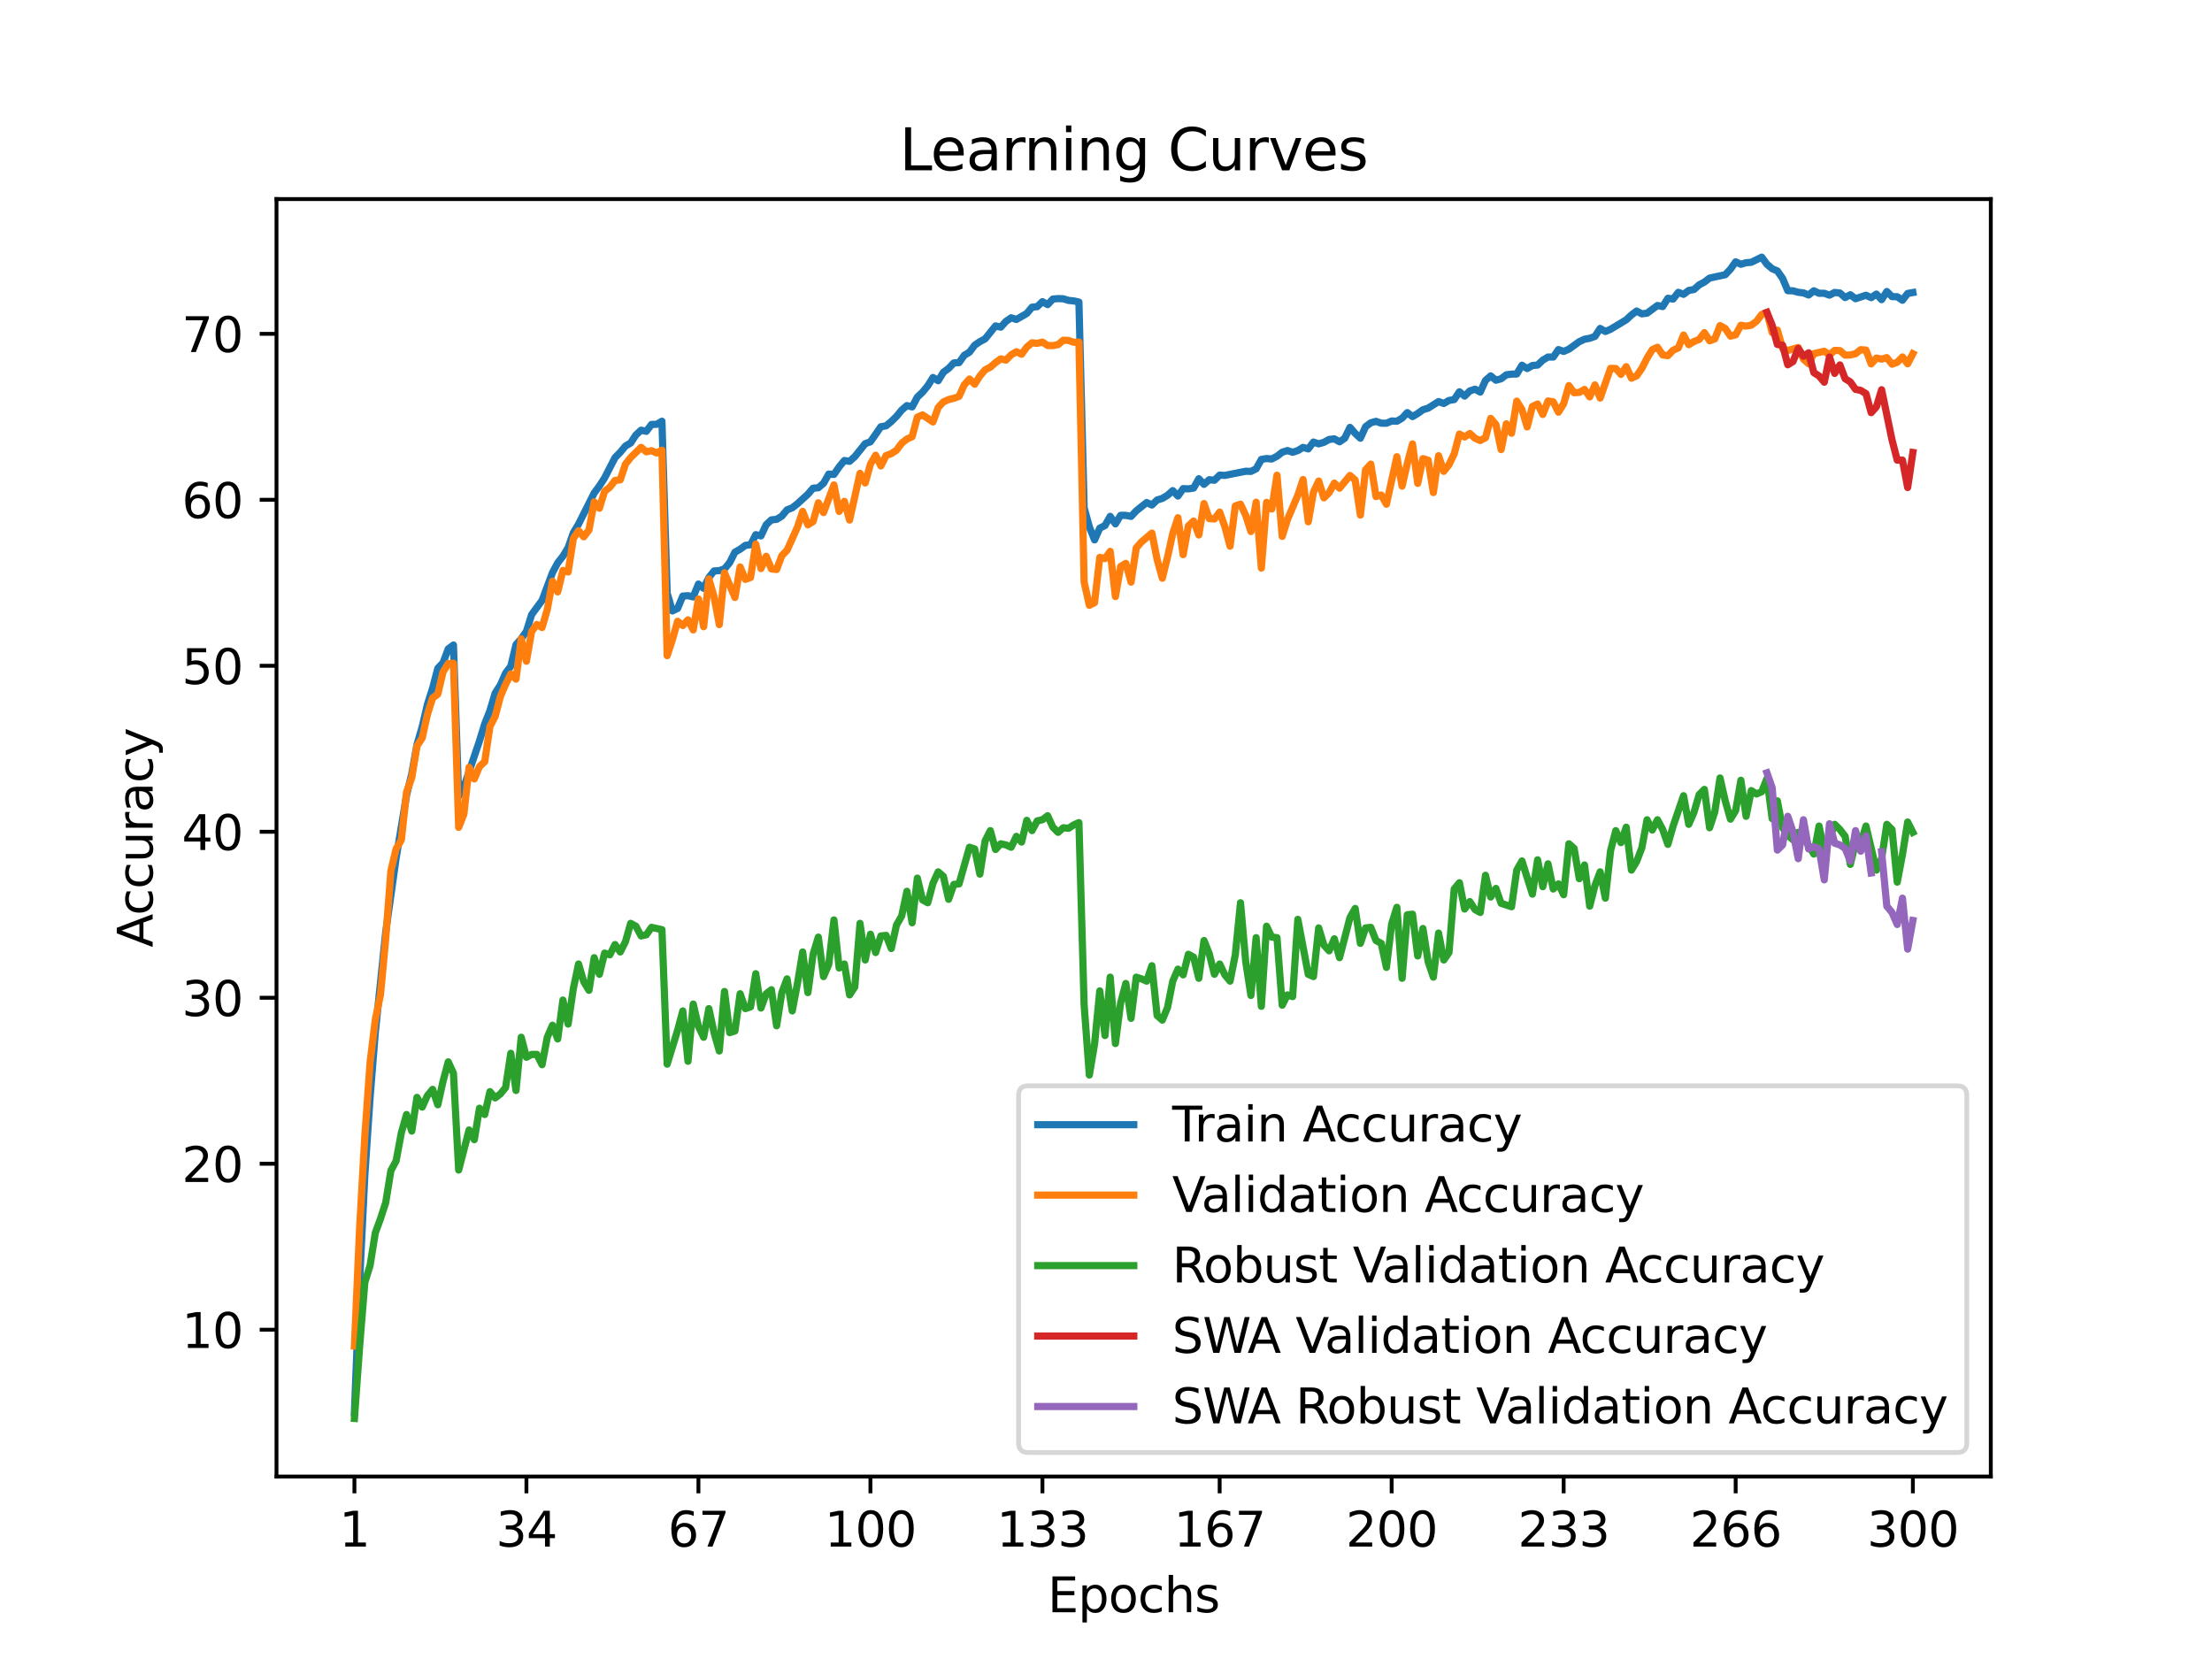 <?xml version="1.0" encoding="utf-8" standalone="no"?>
<!DOCTYPE svg PUBLIC "-//W3C//DTD SVG 1.1//EN"
  "http://www.w3.org/Graphics/SVG/1.1/DTD/svg11.dtd">
<svg xmlns:xlink="http://www.w3.org/1999/xlink" width="460.8pt" height="345.6pt" viewBox="0 0 460.8 345.6" xmlns="http://www.w3.org/2000/svg" version="1.1">
 <defs>
  <style type="text/css">*{stroke-linejoin: round; stroke-linecap: butt}</style>
 </defs>
 <g id="figure_1">
  <g id="patch_1">
   <path d="M 0 345.6 
L 460.8 345.6 
L 460.8 0 
L 0 0 
z
" style="fill: #ffffff"/>
  </g>
  <g id="axes_1">
   <g id="patch_2">
    <path d="M 57.6 307.584 
L 414.72 307.584 
L 414.72 41.472 
L 57.6 41.472 
z
" style="fill: #ffffff"/>
   </g>
   <g id="matplotlib.axis_1">
    <g id="xtick_1">
     <g id="line2d_1">
      <defs>
       <path id="m1a0c407466" d="M 0 0 
L 0 3.5 
" style="stroke: #000000; stroke-width: 0.8"/>
      </defs>
      <g>
       <use xlink:href="#m1a0c407466" x="73.833" y="307.584" style="stroke: #000000; stroke-width: 0.8"/>
      </g>
     </g>
     <g id="text_1">
      <!-- 1 -->
      <g transform="translate(70.651 322.182) scale(0.1 -0.1)">
       <defs>
        <path id="DejaVuSans-31" d="M 794 531 
L 1825 531 
L 1825 4091 
L 703 3866 
L 703 4441 
L 1819 4666 
L 2450 4666 
L 2450 531 
L 3481 531 
L 3481 0 
L 794 0 
L 794 531 
z
" transform="scale(0.016)"/>
       </defs>
       <use xlink:href="#DejaVuSans-31"/>
      </g>
     </g>
    </g>
    <g id="xtick_2">
     <g id="line2d_2">
      <g>
       <use xlink:href="#m1a0c407466" x="109.664" y="307.584" style="stroke: #000000; stroke-width: 0.8"/>
      </g>
     </g>
     <g id="text_2">
      <!-- 34 -->
      <g transform="translate(103.302 322.182) scale(0.1 -0.1)">
       <defs>
        <path id="DejaVuSans-33" d="M 2597 2516 
Q 3050 2419 3304 2112 
Q 3559 1806 3559 1356 
Q 3559 666 3084 287 
Q 2609 -91 1734 -91 
Q 1441 -91 1130 -33 
Q 819 25 488 141 
L 488 750 
Q 750 597 1062 519 
Q 1375 441 1716 441 
Q 2309 441 2620 675 
Q 2931 909 2931 1356 
Q 2931 1769 2642 2001 
Q 2353 2234 1838 2234 
L 1294 2234 
L 1294 2753 
L 1863 2753 
Q 2328 2753 2575 2939 
Q 2822 3125 2822 3475 
Q 2822 3834 2567 4026 
Q 2313 4219 1838 4219 
Q 1578 4219 1281 4162 
Q 984 4106 628 3988 
L 628 4550 
Q 988 4650 1302 4700 
Q 1616 4750 1894 4750 
Q 2613 4750 3031 4423 
Q 3450 4097 3450 3541 
Q 3450 3153 3228 2886 
Q 3006 2619 2597 2516 
z
" transform="scale(0.016)"/>
        <path id="DejaVuSans-34" d="M 2419 4116 
L 825 1625 
L 2419 1625 
L 2419 4116 
z
M 2253 4666 
L 3047 4666 
L 3047 1625 
L 3713 1625 
L 3713 1100 
L 3047 1100 
L 3047 0 
L 2419 0 
L 2419 1100 
L 313 1100 
L 313 1709 
L 2253 4666 
z
" transform="scale(0.016)"/>
       </defs>
       <use xlink:href="#DejaVuSans-33"/>
       <use xlink:href="#DejaVuSans-34" x="63.623"/>
      </g>
     </g>
    </g>
    <g id="xtick_3">
     <g id="line2d_3">
      <g>
       <use xlink:href="#m1a0c407466" x="145.496" y="307.584" style="stroke: #000000; stroke-width: 0.8"/>
      </g>
     </g>
     <g id="text_3">
      <!-- 67 -->
      <g transform="translate(139.133 322.182) scale(0.1 -0.1)">
       <defs>
        <path id="DejaVuSans-36" d="M 2113 2584 
Q 1688 2584 1439 2293 
Q 1191 2003 1191 1497 
Q 1191 994 1439 701 
Q 1688 409 2113 409 
Q 2538 409 2786 701 
Q 3034 994 3034 1497 
Q 3034 2003 2786 2293 
Q 2538 2584 2113 2584 
z
M 3366 4563 
L 3366 3988 
Q 3128 4100 2886 4159 
Q 2644 4219 2406 4219 
Q 1781 4219 1451 3797 
Q 1122 3375 1075 2522 
Q 1259 2794 1537 2939 
Q 1816 3084 2150 3084 
Q 2853 3084 3261 2657 
Q 3669 2231 3669 1497 
Q 3669 778 3244 343 
Q 2819 -91 2113 -91 
Q 1303 -91 875 529 
Q 447 1150 447 2328 
Q 447 3434 972 4092 
Q 1497 4750 2381 4750 
Q 2619 4750 2861 4703 
Q 3103 4656 3366 4563 
z
" transform="scale(0.016)"/>
        <path id="DejaVuSans-37" d="M 525 4666 
L 3525 4666 
L 3525 4397 
L 1831 0 
L 1172 0 
L 2766 4134 
L 525 4134 
L 525 4666 
z
" transform="scale(0.016)"/>
       </defs>
       <use xlink:href="#DejaVuSans-36"/>
       <use xlink:href="#DejaVuSans-37" x="63.623"/>
      </g>
     </g>
    </g>
    <g id="xtick_4">
     <g id="line2d_4">
      <g>
       <use xlink:href="#m1a0c407466" x="181.327" y="307.584" style="stroke: #000000; stroke-width: 0.8"/>
      </g>
     </g>
     <g id="text_4">
      <!-- 100 -->
      <g transform="translate(171.783 322.182) scale(0.1 -0.1)">
       <defs>
        <path id="DejaVuSans-30" d="M 2034 4250 
Q 1547 4250 1301 3770 
Q 1056 3291 1056 2328 
Q 1056 1369 1301 889 
Q 1547 409 2034 409 
Q 2525 409 2770 889 
Q 3016 1369 3016 2328 
Q 3016 3291 2770 3770 
Q 2525 4250 2034 4250 
z
M 2034 4750 
Q 2819 4750 3233 4129 
Q 3647 3509 3647 2328 
Q 3647 1150 3233 529 
Q 2819 -91 2034 -91 
Q 1250 -91 836 529 
Q 422 1150 422 2328 
Q 422 3509 836 4129 
Q 1250 4750 2034 4750 
z
" transform="scale(0.016)"/>
       </defs>
       <use xlink:href="#DejaVuSans-31"/>
       <use xlink:href="#DejaVuSans-30" x="63.623"/>
       <use xlink:href="#DejaVuSans-30" x="127.246"/>
      </g>
     </g>
    </g>
    <g id="xtick_5">
     <g id="line2d_5">
      <g>
       <use xlink:href="#m1a0c407466" x="217.158" y="307.584" style="stroke: #000000; stroke-width: 0.8"/>
      </g>
     </g>
     <g id="text_5">
      <!-- 133 -->
      <g transform="translate(207.615 322.182) scale(0.1 -0.1)">
       <use xlink:href="#DejaVuSans-31"/>
       <use xlink:href="#DejaVuSans-33" x="63.623"/>
       <use xlink:href="#DejaVuSans-33" x="127.246"/>
      </g>
     </g>
    </g>
    <g id="xtick_6">
     <g id="line2d_6">
      <g>
       <use xlink:href="#m1a0c407466" x="254.076" y="307.584" style="stroke: #000000; stroke-width: 0.8"/>
      </g>
     </g>
     <g id="text_6">
      <!-- 167 -->
      <g transform="translate(244.532 322.182) scale(0.1 -0.1)">
       <use xlink:href="#DejaVuSans-31"/>
       <use xlink:href="#DejaVuSans-36" x="63.623"/>
       <use xlink:href="#DejaVuSans-37" x="127.246"/>
      </g>
     </g>
    </g>
    <g id="xtick_7">
     <g id="line2d_7">
      <g>
       <use xlink:href="#m1a0c407466" x="289.907" y="307.584" style="stroke: #000000; stroke-width: 0.8"/>
      </g>
     </g>
     <g id="text_7">
      <!-- 200 -->
      <g transform="translate(280.363 322.182) scale(0.1 -0.1)">
       <defs>
        <path id="DejaVuSans-32" d="M 1228 531 
L 3431 531 
L 3431 0 
L 469 0 
L 469 531 
Q 828 903 1448 1529 
Q 2069 2156 2228 2338 
Q 2531 2678 2651 2914 
Q 2772 3150 2772 3378 
Q 2772 3750 2511 3984 
Q 2250 4219 1831 4219 
Q 1534 4219 1204 4116 
Q 875 4013 500 3803 
L 500 4441 
Q 881 4594 1212 4672 
Q 1544 4750 1819 4750 
Q 2544 4750 2975 4387 
Q 3406 4025 3406 3419 
Q 3406 3131 3298 2873 
Q 3191 2616 2906 2266 
Q 2828 2175 2409 1742 
Q 1991 1309 1228 531 
z
" transform="scale(0.016)"/>
       </defs>
       <use xlink:href="#DejaVuSans-32"/>
       <use xlink:href="#DejaVuSans-30" x="63.623"/>
       <use xlink:href="#DejaVuSans-30" x="127.246"/>
      </g>
     </g>
    </g>
    <g id="xtick_8">
     <g id="line2d_8">
      <g>
       <use xlink:href="#m1a0c407466" x="325.739" y="307.584" style="stroke: #000000; stroke-width: 0.8"/>
      </g>
     </g>
     <g id="text_8">
      <!-- 233 -->
      <g transform="translate(316.195 322.182) scale(0.1 -0.1)">
       <use xlink:href="#DejaVuSans-32"/>
       <use xlink:href="#DejaVuSans-33" x="63.623"/>
       <use xlink:href="#DejaVuSans-33" x="127.246"/>
      </g>
     </g>
    </g>
    <g id="xtick_9">
     <g id="line2d_9">
      <g>
       <use xlink:href="#m1a0c407466" x="361.57" y="307.584" style="stroke: #000000; stroke-width: 0.8"/>
      </g>
     </g>
     <g id="text_9">
      <!-- 266 -->
      <g transform="translate(352.026 322.182) scale(0.1 -0.1)">
       <use xlink:href="#DejaVuSans-32"/>
       <use xlink:href="#DejaVuSans-36" x="63.623"/>
       <use xlink:href="#DejaVuSans-36" x="127.246"/>
      </g>
     </g>
    </g>
    <g id="xtick_10">
     <g id="line2d_10">
      <g>
       <use xlink:href="#m1a0c407466" x="398.487" y="307.584" style="stroke: #000000; stroke-width: 0.8"/>
      </g>
     </g>
     <g id="text_10">
      <!-- 300 -->
      <g transform="translate(388.944 322.182) scale(0.1 -0.1)">
       <use xlink:href="#DejaVuSans-33"/>
       <use xlink:href="#DejaVuSans-30" x="63.623"/>
       <use xlink:href="#DejaVuSans-30" x="127.246"/>
      </g>
     </g>
    </g>
    <g id="text_11">
     <!-- Epochs -->
     <g transform="translate(218.244 335.861) scale(0.1 -0.1)">
      <defs>
       <path id="DejaVuSans-45" d="M 628 4666 
L 3578 4666 
L 3578 4134 
L 1259 4134 
L 1259 2753 
L 3481 2753 
L 3481 2222 
L 1259 2222 
L 1259 531 
L 3634 531 
L 3634 0 
L 628 0 
L 628 4666 
z
" transform="scale(0.016)"/>
       <path id="DejaVuSans-70" d="M 1159 525 
L 1159 -1331 
L 581 -1331 
L 581 3500 
L 1159 3500 
L 1159 2969 
Q 1341 3281 1617 3432 
Q 1894 3584 2278 3584 
Q 2916 3584 3314 3078 
Q 3713 2572 3713 1747 
Q 3713 922 3314 415 
Q 2916 -91 2278 -91 
Q 1894 -91 1617 61 
Q 1341 213 1159 525 
z
M 3116 1747 
Q 3116 2381 2855 2742 
Q 2594 3103 2138 3103 
Q 1681 3103 1420 2742 
Q 1159 2381 1159 1747 
Q 1159 1113 1420 752 
Q 1681 391 2138 391 
Q 2594 391 2855 752 
Q 3116 1113 3116 1747 
z
" transform="scale(0.016)"/>
       <path id="DejaVuSans-6f" d="M 1959 3097 
Q 1497 3097 1228 2736 
Q 959 2375 959 1747 
Q 959 1119 1226 758 
Q 1494 397 1959 397 
Q 2419 397 2687 759 
Q 2956 1122 2956 1747 
Q 2956 2369 2687 2733 
Q 2419 3097 1959 3097 
z
M 1959 3584 
Q 2709 3584 3137 3096 
Q 3566 2609 3566 1747 
Q 3566 888 3137 398 
Q 2709 -91 1959 -91 
Q 1206 -91 779 398 
Q 353 888 353 1747 
Q 353 2609 779 3096 
Q 1206 3584 1959 3584 
z
" transform="scale(0.016)"/>
       <path id="DejaVuSans-63" d="M 3122 3366 
L 3122 2828 
Q 2878 2963 2633 3030 
Q 2388 3097 2138 3097 
Q 1578 3097 1268 2742 
Q 959 2388 959 1747 
Q 959 1106 1268 751 
Q 1578 397 2138 397 
Q 2388 397 2633 464 
Q 2878 531 3122 666 
L 3122 134 
Q 2881 22 2623 -34 
Q 2366 -91 2075 -91 
Q 1284 -91 818 406 
Q 353 903 353 1747 
Q 353 2603 823 3093 
Q 1294 3584 2113 3584 
Q 2378 3584 2631 3529 
Q 2884 3475 3122 3366 
z
" transform="scale(0.016)"/>
       <path id="DejaVuSans-68" d="M 3513 2113 
L 3513 0 
L 2938 0 
L 2938 2094 
Q 2938 2591 2744 2837 
Q 2550 3084 2163 3084 
Q 1697 3084 1428 2787 
Q 1159 2491 1159 1978 
L 1159 0 
L 581 0 
L 581 4863 
L 1159 4863 
L 1159 2956 
Q 1366 3272 1645 3428 
Q 1925 3584 2291 3584 
Q 2894 3584 3203 3211 
Q 3513 2838 3513 2113 
z
" transform="scale(0.016)"/>
       <path id="DejaVuSans-73" d="M 2834 3397 
L 2834 2853 
Q 2591 2978 2328 3040 
Q 2066 3103 1784 3103 
Q 1356 3103 1142 2972 
Q 928 2841 928 2578 
Q 928 2378 1081 2264 
Q 1234 2150 1697 2047 
L 1894 2003 
Q 2506 1872 2764 1633 
Q 3022 1394 3022 966 
Q 3022 478 2636 193 
Q 2250 -91 1575 -91 
Q 1294 -91 989 -36 
Q 684 19 347 128 
L 347 722 
Q 666 556 975 473 
Q 1284 391 1588 391 
Q 1994 391 2212 530 
Q 2431 669 2431 922 
Q 2431 1156 2273 1281 
Q 2116 1406 1581 1522 
L 1381 1569 
Q 847 1681 609 1914 
Q 372 2147 372 2553 
Q 372 3047 722 3315 
Q 1072 3584 1716 3584 
Q 2034 3584 2315 3537 
Q 2597 3491 2834 3397 
z
" transform="scale(0.016)"/>
      </defs>
      <use xlink:href="#DejaVuSans-45"/>
      <use xlink:href="#DejaVuSans-70" x="63.184"/>
      <use xlink:href="#DejaVuSans-6f" x="126.66"/>
      <use xlink:href="#DejaVuSans-63" x="187.842"/>
      <use xlink:href="#DejaVuSans-68" x="242.822"/>
      <use xlink:href="#DejaVuSans-73" x="306.201"/>
     </g>
    </g>
   </g>
   <g id="matplotlib.axis_2">
    <g id="ytick_1">
     <g id="line2d_11">
      <defs>
       <path id="m97c7143718" d="M 0 0 
L -3.5 0 
" style="stroke: #000000; stroke-width: 0.8"/>
      </defs>
      <g>
       <use xlink:href="#m97c7143718" x="57.6" y="277.007" style="stroke: #000000; stroke-width: 0.8"/>
      </g>
     </g>
     <g id="text_12">
      <!-- 10 -->
      <g transform="translate(37.875 280.806) scale(0.1 -0.1)">
       <use xlink:href="#DejaVuSans-31"/>
       <use xlink:href="#DejaVuSans-30" x="63.623"/>
      </g>
     </g>
    </g>
    <g id="ytick_2">
     <g id="line2d_12">
      <g>
       <use xlink:href="#m97c7143718" x="57.6" y="242.429" style="stroke: #000000; stroke-width: 0.8"/>
      </g>
     </g>
     <g id="text_13">
      <!-- 20 -->
      <g transform="translate(37.875 246.228) scale(0.1 -0.1)">
       <use xlink:href="#DejaVuSans-32"/>
       <use xlink:href="#DejaVuSans-30" x="63.623"/>
      </g>
     </g>
    </g>
    <g id="ytick_3">
     <g id="line2d_13">
      <g>
       <use xlink:href="#m97c7143718" x="57.6" y="207.851" style="stroke: #000000; stroke-width: 0.8"/>
      </g>
     </g>
     <g id="text_14">
      <!-- 30 -->
      <g transform="translate(37.875 211.65) scale(0.1 -0.1)">
       <use xlink:href="#DejaVuSans-33"/>
       <use xlink:href="#DejaVuSans-30" x="63.623"/>
      </g>
     </g>
    </g>
    <g id="ytick_4">
     <g id="line2d_14">
      <g>
       <use xlink:href="#m97c7143718" x="57.6" y="173.273" style="stroke: #000000; stroke-width: 0.8"/>
      </g>
     </g>
     <g id="text_15">
      <!-- 40 -->
      <g transform="translate(37.875 177.072) scale(0.1 -0.1)">
       <use xlink:href="#DejaVuSans-34"/>
       <use xlink:href="#DejaVuSans-30" x="63.623"/>
      </g>
     </g>
    </g>
    <g id="ytick_5">
     <g id="line2d_15">
      <g>
       <use xlink:href="#m97c7143718" x="57.6" y="138.695" style="stroke: #000000; stroke-width: 0.8"/>
      </g>
     </g>
     <g id="text_16">
      <!-- 50 -->
      <g transform="translate(37.875 142.494) scale(0.1 -0.1)">
       <defs>
        <path id="DejaVuSans-35" d="M 691 4666 
L 3169 4666 
L 3169 4134 
L 1269 4134 
L 1269 2991 
Q 1406 3038 1543 3061 
Q 1681 3084 1819 3084 
Q 2600 3084 3056 2656 
Q 3513 2228 3513 1497 
Q 3513 744 3044 326 
Q 2575 -91 1722 -91 
Q 1428 -91 1123 -41 
Q 819 9 494 109 
L 494 744 
Q 775 591 1075 516 
Q 1375 441 1709 441 
Q 2250 441 2565 725 
Q 2881 1009 2881 1497 
Q 2881 1984 2565 2268 
Q 2250 2553 1709 2553 
Q 1456 2553 1204 2497 
Q 953 2441 691 2322 
L 691 4666 
z
" transform="scale(0.016)"/>
       </defs>
       <use xlink:href="#DejaVuSans-35"/>
       <use xlink:href="#DejaVuSans-30" x="63.623"/>
      </g>
     </g>
    </g>
    <g id="ytick_6">
     <g id="line2d_16">
      <g>
       <use xlink:href="#m97c7143718" x="57.6" y="104.117" style="stroke: #000000; stroke-width: 0.8"/>
      </g>
     </g>
     <g id="text_17">
      <!-- 60 -->
      <g transform="translate(37.875 107.916) scale(0.1 -0.1)">
       <use xlink:href="#DejaVuSans-36"/>
       <use xlink:href="#DejaVuSans-30" x="63.623"/>
      </g>
     </g>
    </g>
    <g id="ytick_7">
     <g id="line2d_17">
      <g>
       <use xlink:href="#m97c7143718" x="57.6" y="69.539" style="stroke: #000000; stroke-width: 0.8"/>
      </g>
     </g>
     <g id="text_18">
      <!-- 70 -->
      <g transform="translate(37.875 73.338) scale(0.1 -0.1)">
       <use xlink:href="#DejaVuSans-37"/>
       <use xlink:href="#DejaVuSans-30" x="63.623"/>
      </g>
     </g>
    </g>
    <g id="text_19">
     <!-- Accuracy -->
     <g transform="translate(31.795 197.356) rotate(-90) scale(0.1 -0.1)">
      <defs>
       <path id="DejaVuSans-41" d="M 2188 4044 
L 1331 1722 
L 3047 1722 
L 2188 4044 
z
M 1831 4666 
L 2547 4666 
L 4325 0 
L 3669 0 
L 3244 1197 
L 1141 1197 
L 716 0 
L 50 0 
L 1831 4666 
z
" transform="scale(0.016)"/>
       <path id="DejaVuSans-75" d="M 544 1381 
L 544 3500 
L 1119 3500 
L 1119 1403 
Q 1119 906 1312 657 
Q 1506 409 1894 409 
Q 2359 409 2629 706 
Q 2900 1003 2900 1516 
L 2900 3500 
L 3475 3500 
L 3475 0 
L 2900 0 
L 2900 538 
Q 2691 219 2414 64 
Q 2138 -91 1772 -91 
Q 1169 -91 856 284 
Q 544 659 544 1381 
z
M 1991 3584 
L 1991 3584 
z
" transform="scale(0.016)"/>
       <path id="DejaVuSans-72" d="M 2631 2963 
Q 2534 3019 2420 3045 
Q 2306 3072 2169 3072 
Q 1681 3072 1420 2755 
Q 1159 2438 1159 1844 
L 1159 0 
L 581 0 
L 581 3500 
L 1159 3500 
L 1159 2956 
Q 1341 3275 1631 3429 
Q 1922 3584 2338 3584 
Q 2397 3584 2469 3576 
Q 2541 3569 2628 3553 
L 2631 2963 
z
" transform="scale(0.016)"/>
       <path id="DejaVuSans-61" d="M 2194 1759 
Q 1497 1759 1228 1600 
Q 959 1441 959 1056 
Q 959 750 1161 570 
Q 1363 391 1709 391 
Q 2188 391 2477 730 
Q 2766 1069 2766 1631 
L 2766 1759 
L 2194 1759 
z
M 3341 1997 
L 3341 0 
L 2766 0 
L 2766 531 
Q 2569 213 2275 61 
Q 1981 -91 1556 -91 
Q 1019 -91 701 211 
Q 384 513 384 1019 
Q 384 1609 779 1909 
Q 1175 2209 1959 2209 
L 2766 2209 
L 2766 2266 
Q 2766 2663 2505 2880 
Q 2244 3097 1772 3097 
Q 1472 3097 1187 3025 
Q 903 2953 641 2809 
L 641 3341 
Q 956 3463 1253 3523 
Q 1550 3584 1831 3584 
Q 2591 3584 2966 3190 
Q 3341 2797 3341 1997 
z
" transform="scale(0.016)"/>
       <path id="DejaVuSans-79" d="M 2059 -325 
Q 1816 -950 1584 -1140 
Q 1353 -1331 966 -1331 
L 506 -1331 
L 506 -850 
L 844 -850 
Q 1081 -850 1212 -737 
Q 1344 -625 1503 -206 
L 1606 56 
L 191 3500 
L 800 3500 
L 1894 763 
L 2988 3500 
L 3597 3500 
L 2059 -325 
z
" transform="scale(0.016)"/>
      </defs>
      <use xlink:href="#DejaVuSans-41"/>
      <use xlink:href="#DejaVuSans-63" x="66.658"/>
      <use xlink:href="#DejaVuSans-63" x="121.639"/>
      <use xlink:href="#DejaVuSans-75" x="176.619"/>
      <use xlink:href="#DejaVuSans-72" x="239.998"/>
      <use xlink:href="#DejaVuSans-61" x="281.111"/>
      <use xlink:href="#DejaVuSans-63" x="342.391"/>
      <use xlink:href="#DejaVuSans-79" x="397.371"/>
     </g>
    </g>
   </g>
   <g id="line2d_18">
    <path d="M 73.833 294.278 
L 74.919 266.88 
L 76.004 244.784 
L 77.09 228.701 
L 78.176 215.164 
L 80.348 194.201 
L 82.519 178.766 
L 84.691 165.661 
L 85.777 161.196 
L 86.862 155.119 
L 87.948 151.406 
L 89.034 146.76 
L 90.12 143.354 
L 91.206 139.222 
L 92.291 138.077 
L 93.377 135.181 
L 94.463 134.368 
L 95.549 165.903 
L 96.635 163.928 
L 99.892 154.328 
L 100.978 150.788 
L 102.064 148.026 
L 103.149 144.396 
L 104.235 142.701 
L 105.321 140.233 
L 106.407 138.798 
L 107.493 134.29 
L 108.578 133.071 
L 109.664 131.515 
L 110.75 128.036 
L 112.922 125.075 
L 115.093 119.292 
L 116.179 117.252 
L 117.265 115.873 
L 118.351 114.088 
L 119.436 110.989 
L 120.522 109.178 
L 123.78 102.703 
L 124.865 101.238 
L 125.951 99.557 
L 128.123 95.325 
L 129.209 94.223 
L 130.294 92.918 
L 131.38 92.282 
L 132.466 90.618 
L 133.552 89.616 
L 134.638 89.853 
L 135.723 88.423 
L 136.809 88.392 
L 137.895 87.748 
L 138.981 123.545 
L 140.067 127.267 
L 141.152 126.744 
L 142.238 124.172 
L 143.324 124.094 
L 144.41 124.349 
L 145.496 121.669 
L 146.581 122.551 
L 147.667 120.321 
L 148.753 118.942 
L 149.839 118.873 
L 150.925 118.501 
L 152.01 117.192 
L 153.096 115.03 
L 154.182 114.412 
L 155.268 113.613 
L 156.354 113.487 
L 157.439 111.382 
L 158.525 111.633 
L 159.611 109.303 
L 160.697 108.301 
L 161.783 108.188 
L 162.868 107.518 
L 163.954 106.213 
L 165.04 105.785 
L 166.126 104.934 
L 168.297 102.954 
L 169.383 101.696 
L 170.469 101.618 
L 171.555 100.672 
L 172.641 98.761 
L 173.726 98.831 
L 174.812 97.253 
L 175.898 95.935 
L 176.984 96.103 
L 178.07 95.131 
L 180.241 92.421 
L 181.327 92.032 
L 183.499 88.902 
L 184.584 88.704 
L 185.67 87.813 
L 186.756 86.741 
L 187.842 85.419 
L 188.928 84.494 
L 190.013 84.762 
L 191.099 82.722 
L 192.185 81.697 
L 193.271 80.37 
L 194.357 78.637 
L 195.442 79.307 
L 196.528 77.548 
L 197.614 76.748 
L 198.7 75.603 
L 199.786 75.542 
L 200.871 74.012 
L 201.957 73.36 
L 203.043 71.907 
L 204.129 71.168 
L 205.215 70.593 
L 207.386 67.896 
L 208.472 68.151 
L 209.558 66.954 
L 210.644 66.202 
L 211.729 66.552 
L 213.901 65.299 
L 214.987 63.993 
L 216.073 63.881 
L 217.158 62.839 
L 218.244 63.457 
L 219.33 62.299 
L 220.416 62.2 
L 221.502 62.243 
L 222.587 62.58 
L 223.673 62.684 
L 224.759 62.926 
L 225.845 105.789 
L 226.931 109.753 
L 228.016 112.472 
L 229.102 110.025 
L 230.188 109.481 
L 231.274 107.566 
L 232.36 109.131 
L 233.445 107.354 
L 234.531 107.354 
L 235.617 107.579 
L 236.703 106.42 
L 238.875 104.687 
L 239.96 105.202 
L 241.046 104.156 
L 242.132 103.831 
L 243.218 103.179 
L 244.304 102.202 
L 245.389 103.334 
L 246.475 101.791 
L 247.561 101.839 
L 248.647 101.675 
L 249.733 99.73 
L 250.818 100.897 
L 251.904 99.933 
L 252.99 100.045 
L 254.076 98.973 
L 255.162 99.034 
L 259.505 98.169 
L 260.591 98.2 
L 261.676 97.668 
L 262.762 95.706 
L 263.848 95.524 
L 264.934 95.611 
L 266.02 95.053 
L 267.105 94.206 
L 268.191 93.86 
L 269.277 94.219 
L 270.363 93.864 
L 271.449 93.199 
L 272.534 93.514 
L 273.62 92.088 
L 274.706 92.464 
L 275.792 92.148 
L 276.878 91.543 
L 277.963 91.422 
L 279.049 92.032 
L 280.135 91.293 
L 281.221 89.032 
L 282.307 90.281 
L 283.392 91.288 
L 284.478 88.885 
L 285.564 88.073 
L 286.65 87.774 
L 287.736 88.155 
L 288.821 88.168 
L 289.907 87.701 
L 290.993 87.753 
L 292.079 87.117 
L 293.165 85.955 
L 294.25 86.784 
L 295.336 86.136 
L 296.422 85.354 
L 297.508 85.025 
L 299.679 83.651 
L 300.765 84.057 
L 301.851 83.417 
L 302.937 83.236 
L 304.023 81.619 
L 305.108 82.514 
L 306.194 81.434 
L 307.28 81.075 
L 308.366 81.676 
L 309.452 79.246 
L 310.537 78.309 
L 311.623 79.203 
L 312.709 78.909 
L 313.795 78.084 
L 314.881 77.937 
L 315.966 77.907 
L 317.052 76.087 
L 318.138 76.774 
L 319.224 76.139 
L 320.31 76.052 
L 321.395 75.019 
L 322.481 74.375 
L 323.567 74.384 
L 324.653 72.824 
L 325.739 73.208 
L 326.824 72.741 
L 328.996 71.173 
L 330.082 70.671 
L 331.168 70.468 
L 332.253 70.083 
L 333.339 68.419 
L 334.425 69.055 
L 335.511 68.592 
L 338.768 66.63 
L 339.854 65.614 
L 340.94 64.793 
L 342.026 65.381 
L 343.111 65.238 
L 345.283 63.639 
L 346.369 63.859 
L 347.455 62.135 
L 348.54 62.295 
L 349.626 60.899 
L 350.712 61.309 
L 351.798 60.497 
L 352.884 60.311 
L 353.969 59.338 
L 355.055 58.763 
L 356.141 57.929 
L 359.398 57.229 
L 360.484 56.079 
L 361.57 54.541 
L 362.656 55.051 
L 363.742 54.731 
L 364.827 54.644 
L 366.999 53.568 
L 368.085 55.055 
L 369.171 55.975 
L 370.256 56.442 
L 371.342 57.977 
L 372.428 60.557 
L 373.514 60.579 
L 374.6 60.89 
L 375.685 61.015 
L 376.771 61.452 
L 377.857 60.579 
L 378.943 61.102 
L 380.029 61.093 
L 381.114 61.486 
L 382.2 60.92 
L 383.286 61.037 
L 384.372 61.988 
L 385.458 61.404 
L 386.543 62.23 
L 388.715 61.504 
L 389.801 62.009 
L 390.887 61.262 
L 391.972 62.424 
L 393.058 60.73 
L 394.144 61.793 
L 395.23 61.815 
L 396.316 62.545 
L 397.401 61.132 
L 398.487 60.942 
L 398.487 60.942 
" clip-path="url(#pfe8c5a4c64)" style="fill: none; stroke: #1f77b4; stroke-width: 1.5; stroke-linecap: square"/>
   </g>
   <g id="line2d_19">
    <path d="M 73.833 280.413 
L 74.919 255.724 
L 76.004 236.62 
L 77.09 221.388 
L 78.176 212.45 
L 79.262 207.228 
L 80.348 195.575 
L 81.433 181.416 
L 82.519 176.834 
L 83.605 174.984 
L 84.691 165.026 
L 85.777 161.983 
L 86.862 155.396 
L 87.948 153.753 
L 89.034 148.861 
L 90.12 145.403 
L 91.206 144.59 
L 92.291 139.991 
L 93.377 138.228 
L 94.463 138.159 
L 95.549 172.356 
L 96.635 169.607 
L 97.72 159.839 
L 98.806 162.26 
L 99.892 159.684 
L 100.978 158.663 
L 102.064 151.333 
L 103.149 149.258 
L 104.235 145.109 
L 105.321 142.585 
L 106.407 140.389 
L 107.493 141.478 
L 108.578 133.093 
L 109.664 137.744 
L 110.75 131.554 
L 111.836 130.085 
L 112.922 130.724 
L 114.007 126.973 
L 115.093 121.077 
L 116.179 123.307 
L 117.265 118.83 
L 118.351 119.158 
L 119.436 112.191 
L 120.522 110.565 
L 121.608 111.828 
L 122.694 110.41 
L 123.78 104.549 
L 124.865 105.88 
L 125.951 102.353 
L 127.037 101.489 
L 128.123 100.088 
L 129.209 99.967 
L 130.294 96.682 
L 131.38 95.317 
L 133.552 93.19 
L 134.638 94.124 
L 135.723 93.882 
L 136.809 94.366 
L 137.895 93.778 
L 138.981 136.585 
L 140.067 133.283 
L 141.152 129.428 
L 142.238 130.31 
L 143.324 129.117 
L 144.41 131.226 
L 145.496 124.777 
L 146.581 130.552 
L 147.667 120.593 
L 148.753 124.293 
L 149.839 130.119 
L 150.925 119.314 
L 153.096 124.466 
L 154.182 118.103 
L 155.268 120.697 
L 156.354 120.299 
L 157.439 113.349 
L 158.525 118.449 
L 159.611 115.891 
L 160.697 118.518 
L 161.783 118.639 
L 162.868 115.752 
L 163.954 114.628 
L 166.126 109.805 
L 167.212 106.537 
L 168.297 109.338 
L 169.383 108.629 
L 170.469 104.739 
L 171.555 106.779 
L 173.726 101.022 
L 174.812 106.537 
L 175.898 104.445 
L 176.984 108.335 
L 179.155 98.602 
L 180.241 100.607 
L 181.327 96.682 
L 182.413 94.833 
L 183.499 97.063 
L 184.584 94.902 
L 185.67 94.504 
L 186.756 93.795 
L 187.842 92.326 
L 188.928 91.461 
L 190.013 90.977 
L 191.099 86.914 
L 192.185 86.43 
L 194.357 87.9 
L 195.442 84.891 
L 196.528 83.716 
L 197.614 83.232 
L 198.7 82.972 
L 199.786 82.575 
L 200.871 80.171 
L 201.957 78.961 
L 203.043 80.033 
L 204.129 78.322 
L 205.215 77.042 
L 206.3 76.489 
L 207.386 75.538 
L 208.472 74.76 
L 209.558 75.019 
L 210.644 73.913 
L 211.729 73.273 
L 212.815 73.792 
L 213.901 72.305 
L 214.987 71.406 
L 216.073 71.527 
L 217.158 71.268 
L 218.244 71.976 
L 219.33 71.994 
L 220.416 71.786 
L 221.502 70.87 
L 222.587 70.922 
L 223.673 71.302 
L 224.759 71.25 
L 225.845 121.285 
L 226.931 126.091 
L 228.016 125.538 
L 229.102 116.115 
L 230.188 116.375 
L 231.274 114.853 
L 232.36 124.276 
L 233.445 118.017 
L 234.531 117.36 
L 235.617 121.267 
L 236.703 114.127 
L 237.789 112.9 
L 239.96 111.05 
L 241.046 116.513 
L 242.132 120.455 
L 243.218 116.046 
L 244.304 111.136 
L 245.389 107.851 
L 246.475 115.545 
L 247.561 109.545 
L 248.647 108.543 
L 249.733 111.447 
L 250.818 104.895 
L 251.904 108.041 
L 252.99 108.11 
L 254.076 106.675 
L 255.162 109.718 
L 256.247 113.781 
L 257.333 105.396 
L 258.419 105.033 
L 259.505 107.35 
L 260.591 110.721 
L 261.676 104.618 
L 262.762 118.346 
L 263.848 104.653 
L 264.934 106.036 
L 266.02 98.999 
L 267.105 111.741 
L 268.191 108.266 
L 270.363 103.149 
L 271.449 99.898 
L 272.534 108.698 
L 273.62 102.509 
L 274.706 100.209 
L 275.792 103.719 
L 276.878 102.63 
L 277.963 100.642 
L 279.049 101.696 
L 281.221 99.051 
L 282.307 100.002 
L 283.392 107.298 
L 284.478 97.858 
L 285.564 96.682 
L 286.65 103.442 
L 287.736 103.114 
L 288.821 105.033 
L 290.993 95.144 
L 292.079 101.264 
L 293.165 96.561 
L 294.25 92.481 
L 295.336 100.693 
L 296.422 95.541 
L 297.508 95.87 
L 298.594 102.613 
L 299.679 94.936 
L 300.765 98.187 
L 301.851 96.803 
L 302.937 94.539 
L 304.023 90.424 
L 305.108 91.029 
L 306.194 90.303 
L 307.28 91.306 
L 308.366 91.772 
L 309.452 91.185 
L 310.537 87.156 
L 311.623 88.453 
L 312.709 93.657 
L 313.795 88.297 
L 314.881 90.251 
L 315.966 83.56 
L 317.052 85.324 
L 318.138 88.937 
L 319.224 84.667 
L 320.31 84.165 
L 321.395 86.344 
L 322.481 83.526 
L 323.567 83.716 
L 324.653 85.86 
L 325.739 84.096 
L 326.824 80.327 
L 327.91 81.814 
L 328.996 81.745 
L 330.082 81.122 
L 331.168 82.678 
L 332.253 80.189 
L 333.339 82.92 
L 335.511 76.731 
L 336.597 76.766 
L 337.682 77.993 
L 338.768 76.385 
L 339.854 78.788 
L 340.94 78.304 
L 342.026 76.748 
L 343.111 74.604 
L 344.197 72.841 
L 345.283 72.34 
L 346.369 73.947 
L 347.455 74.086 
L 348.54 72.962 
L 349.626 72.478 
L 350.712 69.798 
L 351.798 71.804 
L 352.884 71.147 
L 353.969 70.714 
L 355.055 69.297 
L 356.141 70.991 
L 357.227 70.593 
L 358.313 67.827 
L 359.398 68.432 
L 360.484 70.023 
L 361.57 69.746 
L 362.656 67.758 
L 363.742 67.931 
L 364.827 67.741 
L 365.913 66.928 
L 366.999 65.51 
L 368.085 65.078 
L 369.171 69.279 
L 370.256 68.761 
L 371.342 72.547 
L 372.428 73.014 
L 374.6 72.391 
L 375.685 74.812 
L 376.771 75.78 
L 377.857 73.671 
L 380.029 73.169 
L 381.114 73.93 
L 382.2 72.997 
L 383.286 73.031 
L 384.372 73.982 
L 385.458 73.947 
L 386.543 73.688 
L 387.629 72.841 
L 388.715 72.927 
L 389.801 75.815 
L 390.887 74.587 
L 391.972 74.812 
L 393.058 74.501 
L 394.144 75.866 
L 395.23 75.469 
L 396.316 74.362 
L 397.401 75.78 
L 398.487 73.688 
L 398.487 73.688 
" clip-path="url(#pfe8c5a4c64)" style="fill: none; stroke: #ff7f0e; stroke-width: 1.5; stroke-linecap: square"/>
   </g>
   <g id="line2d_20">
    <path d="M 73.833 295.488 
L 74.919 280.464 
L 76.004 267.11 
L 77.09 263.652 
L 78.176 256.856 
L 79.262 253.875 
L 80.348 250.537 
L 81.433 243.859 
L 82.519 241.832 
L 83.605 235.99 
L 84.691 232.175 
L 85.777 235.632 
L 86.862 228.597 
L 87.948 230.624 
L 89.034 228.24 
L 90.12 226.928 
L 91.206 230.148 
L 92.291 225.259 
L 93.377 221.205 
L 94.463 223.59 
L 95.549 243.74 
L 97.72 235.394 
L 98.806 237.421 
L 99.892 230.863 
L 100.978 232.175 
L 102.064 227.405 
L 103.149 228.717 
L 104.235 227.882 
L 105.321 226.57 
L 106.407 219.416 
L 107.493 227.167 
L 108.578 216.078 
L 109.664 220.251 
L 110.75 219.655 
L 111.836 219.655 
L 112.922 221.801 
L 114.007 216.078 
L 115.093 213.574 
L 116.179 216.436 
L 117.265 208.328 
L 118.351 213.335 
L 119.436 205.943 
L 120.522 200.816 
L 121.608 204.512 
L 122.694 206.301 
L 123.78 199.504 
L 124.865 202.962 
L 125.951 198.55 
L 127.037 198.908 
L 128.123 196.762 
L 129.209 198.312 
L 130.294 196.166 
L 131.38 192.35 
L 132.466 192.946 
L 133.552 194.973 
L 134.638 194.735 
L 135.723 193.185 
L 137.895 193.662 
L 138.981 221.682 
L 141.152 214.647 
L 142.238 210.593 
L 143.324 221.086 
L 144.41 209.162 
L 145.496 213.812 
L 146.581 216.078 
L 147.667 210.116 
L 148.753 215.124 
L 149.839 218.939 
L 150.925 206.539 
L 152.01 215.124 
L 153.096 214.766 
L 154.182 207.016 
L 155.268 210.116 
L 156.354 209.758 
L 157.439 202.843 
L 158.525 209.997 
L 159.611 207.016 
L 160.697 206.181 
L 161.783 213.693 
L 162.868 206.778 
L 163.954 203.916 
L 165.04 210.593 
L 166.126 204.87 
L 167.212 198.312 
L 168.297 206.778 
L 169.383 198.789 
L 170.469 195.212 
L 171.555 203.439 
L 172.641 200.935 
L 173.726 191.635 
L 174.812 201.65 
L 175.898 200.816 
L 176.984 207.255 
L 178.07 205.585 
L 179.155 192.35 
L 180.241 199.981 
L 181.327 194.616 
L 182.413 198.431 
L 183.499 194.973 
L 184.584 194.854 
L 185.67 197.597 
L 186.756 192.708 
L 187.842 190.8 
L 188.928 185.673 
L 190.013 192.231 
L 191.099 182.931 
L 192.185 187.462 
L 193.271 188.058 
L 194.357 184.004 
L 195.442 181.619 
L 196.528 182.573 
L 197.614 187.342 
L 198.7 184.242 
L 199.786 184.123 
L 201.957 176.492 
L 203.043 176.85 
L 204.129 182.096 
L 205.215 175.18 
L 206.3 173.034 
L 207.386 176.969 
L 208.472 175.777 
L 209.558 176.015 
L 210.644 176.492 
L 211.729 174.227 
L 212.815 175.419 
L 213.901 170.888 
L 214.987 173.034 
L 216.073 171.007 
L 217.158 170.769 
L 218.244 169.934 
L 219.33 172.319 
L 220.416 173.392 
L 221.502 172.438 
L 222.587 172.557 
L 223.673 171.842 
L 224.759 171.365 
L 225.845 209.401 
L 226.931 223.947 
L 228.016 217.509 
L 229.102 206.42 
L 230.188 215.72 
L 231.274 203.558 
L 232.36 217.389 
L 233.445 208.924 
L 234.531 204.87 
L 235.617 212.143 
L 236.703 203.558 
L 237.789 203.916 
L 238.875 204.393 
L 239.96 201.174 
L 241.046 211.547 
L 242.132 212.501 
L 243.218 209.878 
L 244.304 204.393 
L 245.389 201.889 
L 246.475 203.081 
L 247.561 198.789 
L 248.647 199.385 
L 249.733 203.797 
L 250.818 195.927 
L 251.904 198.67 
L 252.99 202.962 
L 254.076 200.816 
L 255.162 203.081 
L 256.247 204.393 
L 257.333 198.908 
L 258.419 188.058 
L 259.505 200.339 
L 260.591 207.374 
L 261.676 195.331 
L 262.762 209.639 
L 263.848 192.946 
L 264.934 195.212 
L 266.02 195.331 
L 267.105 209.401 
L 268.191 207.255 
L 269.277 207.612 
L 270.363 191.516 
L 272.534 202.962 
L 273.62 203.439 
L 274.706 193.304 
L 275.792 196.881 
L 276.878 198.073 
L 277.963 195.57 
L 279.049 199.504 
L 281.221 191.158 
L 282.307 189.25 
L 283.392 196.523 
L 284.478 193.304 
L 285.564 193.185 
L 286.65 195.927 
L 287.736 196.523 
L 288.821 201.531 
L 289.907 192.469 
L 290.993 189.012 
L 292.079 203.797 
L 293.165 190.562 
L 294.25 190.442 
L 295.336 199.147 
L 296.422 193.423 
L 297.508 200.339 
L 298.594 203.558 
L 299.679 194.377 
L 300.765 199.981 
L 301.851 198.431 
L 302.937 185.196 
L 304.023 183.885 
L 305.108 189.369 
L 306.194 187.819 
L 307.28 189.489 
L 308.366 190.085 
L 309.452 182.335 
L 310.537 186.865 
L 311.623 185.077 
L 312.709 188.177 
L 314.881 188.892 
L 315.966 181.261 
L 317.052 179.354 
L 319.224 186.269 
L 320.31 179.115 
L 321.395 184.719 
L 322.481 179.95 
L 323.567 185.196 
L 324.653 184.123 
L 325.739 186.388 
L 326.824 175.777 
L 327.91 176.73 
L 328.996 183.05 
L 330.082 180.188 
L 331.168 188.773 
L 332.253 184.481 
L 333.339 181.619 
L 334.425 187.104 
L 335.511 177.207 
L 336.597 173.034 
L 337.682 175.538 
L 338.768 172.319 
L 339.854 181.261 
L 340.94 179.473 
L 342.026 176.611 
L 343.111 170.769 
L 344.197 172.915 
L 345.283 170.769 
L 346.369 172.796 
L 347.455 175.896 
L 348.54 172.08 
L 350.712 165.761 
L 351.798 171.723 
L 352.884 169.219 
L 353.969 165.522 
L 355.055 164.449 
L 356.141 172.438 
L 357.227 169.099 
L 358.313 162.065 
L 359.398 166.834 
L 360.484 170.65 
L 361.57 168.861 
L 362.656 162.542 
L 363.742 170.053 
L 364.827 164.688 
L 365.913 165.403 
L 366.999 164.926 
L 368.085 162.184 
L 369.171 170.53 
L 370.256 166.834 
L 371.342 172.438 
L 372.428 173.988 
L 373.514 174.942 
L 374.6 173.392 
L 375.685 174.584 
L 376.771 176.134 
L 377.857 177.923 
L 378.943 172.08 
L 380.029 177.327 
L 381.114 174.703 
L 382.2 171.723 
L 383.286 172.796 
L 384.372 174.227 
L 385.458 180.069 
L 386.543 175.538 
L 387.629 175.657 
L 388.715 172.08 
L 390.887 181.261 
L 391.972 178.877 
L 393.058 171.723 
L 394.144 172.796 
L 395.23 183.765 
L 396.316 178.042 
L 397.401 171.246 
L 398.487 173.392 
L 398.487 173.392 
" clip-path="url(#pfe8c5a4c64)" style="fill: none; stroke: #2ca02c; stroke-width: 1.5; stroke-linecap: square"/>
   </g>
   <g id="line2d_21">
    <path d="M 368.085 65.061 
L 369.171 67.741 
L 370.256 71.752 
L 371.342 71.907 
L 372.428 75.988 
L 373.514 75.313 
L 374.6 72.599 
L 375.685 74.207 
L 376.771 73.498 
L 377.857 77.63 
L 378.943 78.322 
L 380.029 79.618 
L 381.114 74.38 
L 382.2 77.786 
L 383.286 76.022 
L 384.372 78.892 
L 385.458 79.566 
L 386.543 81.105 
L 387.629 81.33 
L 388.715 82.004 
L 389.801 85.963 
L 390.887 84.753 
L 391.972 81.191 
L 394.144 91.651 
L 395.23 95.853 
L 396.316 95.853 
L 397.401 101.558 
L 398.487 94.262 
L 398.487 94.262 
" clip-path="url(#pfe8c5a4c64)" style="fill: none; stroke: #d62728; stroke-width: 1.5; stroke-linecap: square"/>
   </g>
   <g id="line2d_22">
    <path d="M 368.085 160.992 
L 369.171 164.092 
L 370.256 177.088 
L 371.342 176.015 
L 372.428 170.053 
L 373.514 173.273 
L 374.6 178.877 
L 375.685 170.769 
L 376.771 176.85 
L 377.857 176.373 
L 378.943 176.85 
L 380.029 183.288 
L 381.114 171.603 
L 382.2 175.657 
L 383.286 176.015 
L 384.372 176.73 
L 385.458 179.354 
L 386.543 173.034 
L 387.629 177.327 
L 388.715 174.107 
L 389.801 181.858 
M 391.972 177.446 
L 393.058 188.773 
L 394.144 190.085 
L 395.23 192.589 
L 396.316 187.104 
L 397.401 197.716 
L 398.487 191.754 
L 398.487 191.754 
" clip-path="url(#pfe8c5a4c64)" style="fill: none; stroke: #9467bd; stroke-width: 1.5; stroke-linecap: square"/>
   </g>
   <g id="patch_3">
    <path d="M 57.6 307.584 
L 57.6 41.472 
" style="fill: none; stroke: #000000; stroke-width: 0.8; stroke-linejoin: miter; stroke-linecap: square"/>
   </g>
   <g id="patch_4">
    <path d="M 414.72 307.584 
L 414.72 41.472 
" style="fill: none; stroke: #000000; stroke-width: 0.8; stroke-linejoin: miter; stroke-linecap: square"/>
   </g>
   <g id="patch_5">
    <path d="M 57.6 307.584 
L 414.72 307.584 
" style="fill: none; stroke: #000000; stroke-width: 0.8; stroke-linejoin: miter; stroke-linecap: square"/>
   </g>
   <g id="patch_6">
    <path d="M 57.6 41.472 
L 414.72 41.472 
" style="fill: none; stroke: #000000; stroke-width: 0.8; stroke-linejoin: miter; stroke-linecap: square"/>
   </g>
   <g id="text_20">
    <!-- Learning Curves -->
    <g transform="translate(187.376 35.472) scale(0.12 -0.12)">
     <defs>
      <path id="DejaVuSans-4c" d="M 628 4666 
L 1259 4666 
L 1259 531 
L 3531 531 
L 3531 0 
L 628 0 
L 628 4666 
z
" transform="scale(0.016)"/>
      <path id="DejaVuSans-65" d="M 3597 1894 
L 3597 1613 
L 953 1613 
Q 991 1019 1311 708 
Q 1631 397 2203 397 
Q 2534 397 2845 478 
Q 3156 559 3463 722 
L 3463 178 
Q 3153 47 2828 -22 
Q 2503 -91 2169 -91 
Q 1331 -91 842 396 
Q 353 884 353 1716 
Q 353 2575 817 3079 
Q 1281 3584 2069 3584 
Q 2775 3584 3186 3129 
Q 3597 2675 3597 1894 
z
M 3022 2063 
Q 3016 2534 2758 2815 
Q 2500 3097 2075 3097 
Q 1594 3097 1305 2825 
Q 1016 2553 972 2059 
L 3022 2063 
z
" transform="scale(0.016)"/>
      <path id="DejaVuSans-6e" d="M 3513 2113 
L 3513 0 
L 2938 0 
L 2938 2094 
Q 2938 2591 2744 2837 
Q 2550 3084 2163 3084 
Q 1697 3084 1428 2787 
Q 1159 2491 1159 1978 
L 1159 0 
L 581 0 
L 581 3500 
L 1159 3500 
L 1159 2956 
Q 1366 3272 1645 3428 
Q 1925 3584 2291 3584 
Q 2894 3584 3203 3211 
Q 3513 2838 3513 2113 
z
" transform="scale(0.016)"/>
      <path id="DejaVuSans-69" d="M 603 3500 
L 1178 3500 
L 1178 0 
L 603 0 
L 603 3500 
z
M 603 4863 
L 1178 4863 
L 1178 4134 
L 603 4134 
L 603 4863 
z
" transform="scale(0.016)"/>
      <path id="DejaVuSans-67" d="M 2906 1791 
Q 2906 2416 2648 2759 
Q 2391 3103 1925 3103 
Q 1463 3103 1205 2759 
Q 947 2416 947 1791 
Q 947 1169 1205 825 
Q 1463 481 1925 481 
Q 2391 481 2648 825 
Q 2906 1169 2906 1791 
z
M 3481 434 
Q 3481 -459 3084 -895 
Q 2688 -1331 1869 -1331 
Q 1566 -1331 1297 -1286 
Q 1028 -1241 775 -1147 
L 775 -588 
Q 1028 -725 1275 -790 
Q 1522 -856 1778 -856 
Q 2344 -856 2625 -561 
Q 2906 -266 2906 331 
L 2906 616 
Q 2728 306 2450 153 
Q 2172 0 1784 0 
Q 1141 0 747 490 
Q 353 981 353 1791 
Q 353 2603 747 3093 
Q 1141 3584 1784 3584 
Q 2172 3584 2450 3431 
Q 2728 3278 2906 2969 
L 2906 3500 
L 3481 3500 
L 3481 434 
z
" transform="scale(0.016)"/>
      <path id="DejaVuSans-20" transform="scale(0.016)"/>
      <path id="DejaVuSans-43" d="M 4122 4306 
L 4122 3641 
Q 3803 3938 3442 4084 
Q 3081 4231 2675 4231 
Q 1875 4231 1450 3742 
Q 1025 3253 1025 2328 
Q 1025 1406 1450 917 
Q 1875 428 2675 428 
Q 3081 428 3442 575 
Q 3803 722 4122 1019 
L 4122 359 
Q 3791 134 3420 21 
Q 3050 -91 2638 -91 
Q 1578 -91 968 557 
Q 359 1206 359 2328 
Q 359 3453 968 4101 
Q 1578 4750 2638 4750 
Q 3056 4750 3426 4639 
Q 3797 4528 4122 4306 
z
" transform="scale(0.016)"/>
      <path id="DejaVuSans-76" d="M 191 3500 
L 800 3500 
L 1894 563 
L 2988 3500 
L 3597 3500 
L 2284 0 
L 1503 0 
L 191 3500 
z
" transform="scale(0.016)"/>
     </defs>
     <use xlink:href="#DejaVuSans-4c"/>
     <use xlink:href="#DejaVuSans-65" x="53.963"/>
     <use xlink:href="#DejaVuSans-61" x="115.486"/>
     <use xlink:href="#DejaVuSans-72" x="176.766"/>
     <use xlink:href="#DejaVuSans-6e" x="216.129"/>
     <use xlink:href="#DejaVuSans-69" x="279.508"/>
     <use xlink:href="#DejaVuSans-6e" x="307.291"/>
     <use xlink:href="#DejaVuSans-67" x="370.67"/>
     <use xlink:href="#DejaVuSans-20" x="434.146"/>
     <use xlink:href="#DejaVuSans-43" x="465.934"/>
     <use xlink:href="#DejaVuSans-75" x="535.758"/>
     <use xlink:href="#DejaVuSans-72" x="599.137"/>
     <use xlink:href="#DejaVuSans-76" x="640.25"/>
     <use xlink:href="#DejaVuSans-65" x="699.43"/>
     <use xlink:href="#DejaVuSans-73" x="760.953"/>
    </g>
   </g>
   <g id="legend_1">
    <g id="patch_7">
     <path d="M 214.189 302.584 
L 407.72 302.584 
Q 409.72 302.584 409.72 300.584 
L 409.72 228.193 
Q 409.72 226.193 407.72 226.193 
L 214.189 226.193 
Q 212.189 226.193 212.189 228.193 
L 212.189 300.584 
Q 212.189 302.584 214.189 302.584 
z
" style="fill: #ffffff; opacity: 0.8; stroke: #cccccc; stroke-linejoin: miter"/>
    </g>
    <g id="line2d_23">
     <path d="M 216.189 234.292 
L 226.189 234.292 
L 236.189 234.292 
" style="fill: none; stroke: #1f77b4; stroke-width: 1.5; stroke-linecap: square"/>
    </g>
    <g id="text_21">
     <!-- Train Accuracy -->
     <g transform="translate(244.189 237.792) scale(0.1 -0.1)">
      <defs>
       <path id="DejaVuSans-54" d="M -19 4666 
L 3928 4666 
L 3928 4134 
L 2272 4134 
L 2272 0 
L 1638 0 
L 1638 4134 
L -19 4134 
L -19 4666 
z
" transform="scale(0.016)"/>
      </defs>
      <use xlink:href="#DejaVuSans-54"/>
      <use xlink:href="#DejaVuSans-72" x="46.334"/>
      <use xlink:href="#DejaVuSans-61" x="87.447"/>
      <use xlink:href="#DejaVuSans-69" x="148.727"/>
      <use xlink:href="#DejaVuSans-6e" x="176.51"/>
      <use xlink:href="#DejaVuSans-20" x="239.889"/>
      <use xlink:href="#DejaVuSans-41" x="271.676"/>
      <use xlink:href="#DejaVuSans-63" x="338.334"/>
      <use xlink:href="#DejaVuSans-63" x="393.314"/>
      <use xlink:href="#DejaVuSans-75" x="448.295"/>
      <use xlink:href="#DejaVuSans-72" x="511.674"/>
      <use xlink:href="#DejaVuSans-61" x="552.787"/>
      <use xlink:href="#DejaVuSans-63" x="614.066"/>
      <use xlink:href="#DejaVuSans-79" x="669.047"/>
     </g>
    </g>
    <g id="line2d_24">
     <path d="M 216.189 248.97 
L 226.189 248.97 
L 236.189 248.97 
" style="fill: none; stroke: #ff7f0e; stroke-width: 1.5; stroke-linecap: square"/>
    </g>
    <g id="text_22">
     <!-- Validation Accuracy -->
     <g transform="translate(244.189 252.47) scale(0.1 -0.1)">
      <defs>
       <path id="DejaVuSans-56" d="M 1831 0 
L 50 4666 
L 709 4666 
L 2188 738 
L 3669 4666 
L 4325 4666 
L 2547 0 
L 1831 0 
z
" transform="scale(0.016)"/>
       <path id="DejaVuSans-6c" d="M 603 4863 
L 1178 4863 
L 1178 0 
L 603 0 
L 603 4863 
z
" transform="scale(0.016)"/>
       <path id="DejaVuSans-64" d="M 2906 2969 
L 2906 4863 
L 3481 4863 
L 3481 0 
L 2906 0 
L 2906 525 
Q 2725 213 2448 61 
Q 2172 -91 1784 -91 
Q 1150 -91 751 415 
Q 353 922 353 1747 
Q 353 2572 751 3078 
Q 1150 3584 1784 3584 
Q 2172 3584 2448 3432 
Q 2725 3281 2906 2969 
z
M 947 1747 
Q 947 1113 1208 752 
Q 1469 391 1925 391 
Q 2381 391 2643 752 
Q 2906 1113 2906 1747 
Q 2906 2381 2643 2742 
Q 2381 3103 1925 3103 
Q 1469 3103 1208 2742 
Q 947 2381 947 1747 
z
" transform="scale(0.016)"/>
       <path id="DejaVuSans-74" d="M 1172 4494 
L 1172 3500 
L 2356 3500 
L 2356 3053 
L 1172 3053 
L 1172 1153 
Q 1172 725 1289 603 
Q 1406 481 1766 481 
L 2356 481 
L 2356 0 
L 1766 0 
Q 1100 0 847 248 
Q 594 497 594 1153 
L 594 3053 
L 172 3053 
L 172 3500 
L 594 3500 
L 594 4494 
L 1172 4494 
z
" transform="scale(0.016)"/>
      </defs>
      <use xlink:href="#DejaVuSans-56"/>
      <use xlink:href="#DejaVuSans-61" x="60.658"/>
      <use xlink:href="#DejaVuSans-6c" x="121.938"/>
      <use xlink:href="#DejaVuSans-69" x="149.721"/>
      <use xlink:href="#DejaVuSans-64" x="177.504"/>
      <use xlink:href="#DejaVuSans-61" x="240.98"/>
      <use xlink:href="#DejaVuSans-74" x="302.26"/>
      <use xlink:href="#DejaVuSans-69" x="341.469"/>
      <use xlink:href="#DejaVuSans-6f" x="369.252"/>
      <use xlink:href="#DejaVuSans-6e" x="430.434"/>
      <use xlink:href="#DejaVuSans-20" x="493.812"/>
      <use xlink:href="#DejaVuSans-41" x="525.6"/>
      <use xlink:href="#DejaVuSans-63" x="592.258"/>
      <use xlink:href="#DejaVuSans-63" x="647.238"/>
      <use xlink:href="#DejaVuSans-75" x="702.219"/>
      <use xlink:href="#DejaVuSans-72" x="765.598"/>
      <use xlink:href="#DejaVuSans-61" x="806.711"/>
      <use xlink:href="#DejaVuSans-63" x="867.99"/>
      <use xlink:href="#DejaVuSans-79" x="922.971"/>
     </g>
    </g>
    <g id="line2d_25">
     <path d="M 216.189 263.648 
L 226.189 263.648 
L 236.189 263.648 
" style="fill: none; stroke: #2ca02c; stroke-width: 1.5; stroke-linecap: square"/>
    </g>
    <g id="text_23">
     <!-- Robust Validation Accuracy -->
     <g transform="translate(244.189 267.148) scale(0.1 -0.1)">
      <defs>
       <path id="DejaVuSans-52" d="M 2841 2188 
Q 3044 2119 3236 1894 
Q 3428 1669 3622 1275 
L 4263 0 
L 3584 0 
L 2988 1197 
Q 2756 1666 2539 1819 
Q 2322 1972 1947 1972 
L 1259 1972 
L 1259 0 
L 628 0 
L 628 4666 
L 2053 4666 
Q 2853 4666 3247 4331 
Q 3641 3997 3641 3322 
Q 3641 2881 3436 2590 
Q 3231 2300 2841 2188 
z
M 1259 4147 
L 1259 2491 
L 2053 2491 
Q 2509 2491 2742 2702 
Q 2975 2913 2975 3322 
Q 2975 3731 2742 3939 
Q 2509 4147 2053 4147 
L 1259 4147 
z
" transform="scale(0.016)"/>
       <path id="DejaVuSans-62" d="M 3116 1747 
Q 3116 2381 2855 2742 
Q 2594 3103 2138 3103 
Q 1681 3103 1420 2742 
Q 1159 2381 1159 1747 
Q 1159 1113 1420 752 
Q 1681 391 2138 391 
Q 2594 391 2855 752 
Q 3116 1113 3116 1747 
z
M 1159 2969 
Q 1341 3281 1617 3432 
Q 1894 3584 2278 3584 
Q 2916 3584 3314 3078 
Q 3713 2572 3713 1747 
Q 3713 922 3314 415 
Q 2916 -91 2278 -91 
Q 1894 -91 1617 61 
Q 1341 213 1159 525 
L 1159 0 
L 581 0 
L 581 4863 
L 1159 4863 
L 1159 2969 
z
" transform="scale(0.016)"/>
      </defs>
      <use xlink:href="#DejaVuSans-52"/>
      <use xlink:href="#DejaVuSans-6f" x="64.982"/>
      <use xlink:href="#DejaVuSans-62" x="126.164"/>
      <use xlink:href="#DejaVuSans-75" x="189.641"/>
      <use xlink:href="#DejaVuSans-73" x="253.02"/>
      <use xlink:href="#DejaVuSans-74" x="305.119"/>
      <use xlink:href="#DejaVuSans-20" x="344.328"/>
      <use xlink:href="#DejaVuSans-56" x="376.115"/>
      <use xlink:href="#DejaVuSans-61" x="436.773"/>
      <use xlink:href="#DejaVuSans-6c" x="498.053"/>
      <use xlink:href="#DejaVuSans-69" x="525.836"/>
      <use xlink:href="#DejaVuSans-64" x="553.619"/>
      <use xlink:href="#DejaVuSans-61" x="617.096"/>
      <use xlink:href="#DejaVuSans-74" x="678.375"/>
      <use xlink:href="#DejaVuSans-69" x="717.584"/>
      <use xlink:href="#DejaVuSans-6f" x="745.367"/>
      <use xlink:href="#DejaVuSans-6e" x="806.549"/>
      <use xlink:href="#DejaVuSans-20" x="869.928"/>
      <use xlink:href="#DejaVuSans-41" x="901.715"/>
      <use xlink:href="#DejaVuSans-63" x="968.373"/>
      <use xlink:href="#DejaVuSans-63" x="1023.354"/>
      <use xlink:href="#DejaVuSans-75" x="1078.334"/>
      <use xlink:href="#DejaVuSans-72" x="1141.713"/>
      <use xlink:href="#DejaVuSans-61" x="1182.826"/>
      <use xlink:href="#DejaVuSans-63" x="1244.105"/>
      <use xlink:href="#DejaVuSans-79" x="1299.086"/>
     </g>
    </g>
    <g id="line2d_26">
     <path d="M 216.189 278.326 
L 226.189 278.326 
L 236.189 278.326 
" style="fill: none; stroke: #d62728; stroke-width: 1.5; stroke-linecap: square"/>
    </g>
    <g id="text_24">
     <!-- SWA Validation Accuracy -->
     <g transform="translate(244.189 281.826) scale(0.1 -0.1)">
      <defs>
       <path id="DejaVuSans-53" d="M 3425 4513 
L 3425 3897 
Q 3066 4069 2747 4153 
Q 2428 4238 2131 4238 
Q 1616 4238 1336 4038 
Q 1056 3838 1056 3469 
Q 1056 3159 1242 3001 
Q 1428 2844 1947 2747 
L 2328 2669 
Q 3034 2534 3370 2195 
Q 3706 1856 3706 1288 
Q 3706 609 3251 259 
Q 2797 -91 1919 -91 
Q 1588 -91 1214 -16 
Q 841 59 441 206 
L 441 856 
Q 825 641 1194 531 
Q 1563 422 1919 422 
Q 2459 422 2753 634 
Q 3047 847 3047 1241 
Q 3047 1584 2836 1778 
Q 2625 1972 2144 2069 
L 1759 2144 
Q 1053 2284 737 2584 
Q 422 2884 422 3419 
Q 422 4038 858 4394 
Q 1294 4750 2059 4750 
Q 2388 4750 2728 4690 
Q 3069 4631 3425 4513 
z
" transform="scale(0.016)"/>
       <path id="DejaVuSans-57" d="M 213 4666 
L 850 4666 
L 1831 722 
L 2809 4666 
L 3519 4666 
L 4500 722 
L 5478 4666 
L 6119 4666 
L 4947 0 
L 4153 0 
L 3169 4050 
L 2175 0 
L 1381 0 
L 213 4666 
z
" transform="scale(0.016)"/>
      </defs>
      <use xlink:href="#DejaVuSans-53"/>
      <use xlink:href="#DejaVuSans-57" x="63.477"/>
      <use xlink:href="#DejaVuSans-41" x="156.854"/>
      <use xlink:href="#DejaVuSans-20" x="225.262"/>
      <use xlink:href="#DejaVuSans-56" x="257.049"/>
      <use xlink:href="#DejaVuSans-61" x="317.707"/>
      <use xlink:href="#DejaVuSans-6c" x="378.986"/>
      <use xlink:href="#DejaVuSans-69" x="406.77"/>
      <use xlink:href="#DejaVuSans-64" x="434.553"/>
      <use xlink:href="#DejaVuSans-61" x="498.029"/>
      <use xlink:href="#DejaVuSans-74" x="559.309"/>
      <use xlink:href="#DejaVuSans-69" x="598.518"/>
      <use xlink:href="#DejaVuSans-6f" x="626.301"/>
      <use xlink:href="#DejaVuSans-6e" x="687.482"/>
      <use xlink:href="#DejaVuSans-20" x="750.861"/>
      <use xlink:href="#DejaVuSans-41" x="782.648"/>
      <use xlink:href="#DejaVuSans-63" x="849.307"/>
      <use xlink:href="#DejaVuSans-63" x="904.287"/>
      <use xlink:href="#DejaVuSans-75" x="959.268"/>
      <use xlink:href="#DejaVuSans-72" x="1022.646"/>
      <use xlink:href="#DejaVuSans-61" x="1063.76"/>
      <use xlink:href="#DejaVuSans-63" x="1125.039"/>
      <use xlink:href="#DejaVuSans-79" x="1180.02"/>
     </g>
    </g>
    <g id="line2d_27">
     <path d="M 216.189 293.004 
L 226.189 293.004 
L 236.189 293.004 
" style="fill: none; stroke: #9467bd; stroke-width: 1.5; stroke-linecap: square"/>
    </g>
    <g id="text_25">
     <!-- SWA Robust Validation Accuracy -->
     <g transform="translate(244.189 296.504) scale(0.1 -0.1)">
      <use xlink:href="#DejaVuSans-53"/>
      <use xlink:href="#DejaVuSans-57" x="63.477"/>
      <use xlink:href="#DejaVuSans-41" x="156.854"/>
      <use xlink:href="#DejaVuSans-20" x="225.262"/>
      <use xlink:href="#DejaVuSans-52" x="257.049"/>
      <use xlink:href="#DejaVuSans-6f" x="322.031"/>
      <use xlink:href="#DejaVuSans-62" x="383.213"/>
      <use xlink:href="#DejaVuSans-75" x="446.689"/>
      <use xlink:href="#DejaVuSans-73" x="510.068"/>
      <use xlink:href="#DejaVuSans-74" x="562.168"/>
      <use xlink:href="#DejaVuSans-20" x="601.377"/>
      <use xlink:href="#DejaVuSans-56" x="633.164"/>
      <use xlink:href="#DejaVuSans-61" x="693.822"/>
      <use xlink:href="#DejaVuSans-6c" x="755.102"/>
      <use xlink:href="#DejaVuSans-69" x="782.885"/>
      <use xlink:href="#DejaVuSans-64" x="810.668"/>
      <use xlink:href="#DejaVuSans-61" x="874.145"/>
      <use xlink:href="#DejaVuSans-74" x="935.424"/>
      <use xlink:href="#DejaVuSans-69" x="974.633"/>
      <use xlink:href="#DejaVuSans-6f" x="1002.416"/>
      <use xlink:href="#DejaVuSans-6e" x="1063.598"/>
      <use xlink:href="#DejaVuSans-20" x="1126.977"/>
      <use xlink:href="#DejaVuSans-41" x="1158.764"/>
      <use xlink:href="#DejaVuSans-63" x="1225.422"/>
      <use xlink:href="#DejaVuSans-63" x="1280.402"/>
      <use xlink:href="#DejaVuSans-75" x="1335.383"/>
      <use xlink:href="#DejaVuSans-72" x="1398.762"/>
      <use xlink:href="#DejaVuSans-61" x="1439.875"/>
      <use xlink:href="#DejaVuSans-63" x="1501.154"/>
      <use xlink:href="#DejaVuSans-79" x="1556.135"/>
     </g>
    </g>
   </g>
  </g>
 </g>
 <defs>
  <clipPath id="pfe8c5a4c64">
   <rect x="57.6" y="41.472" width="357.12" height="266.112"/>
  </clipPath>
 </defs>
</svg>
